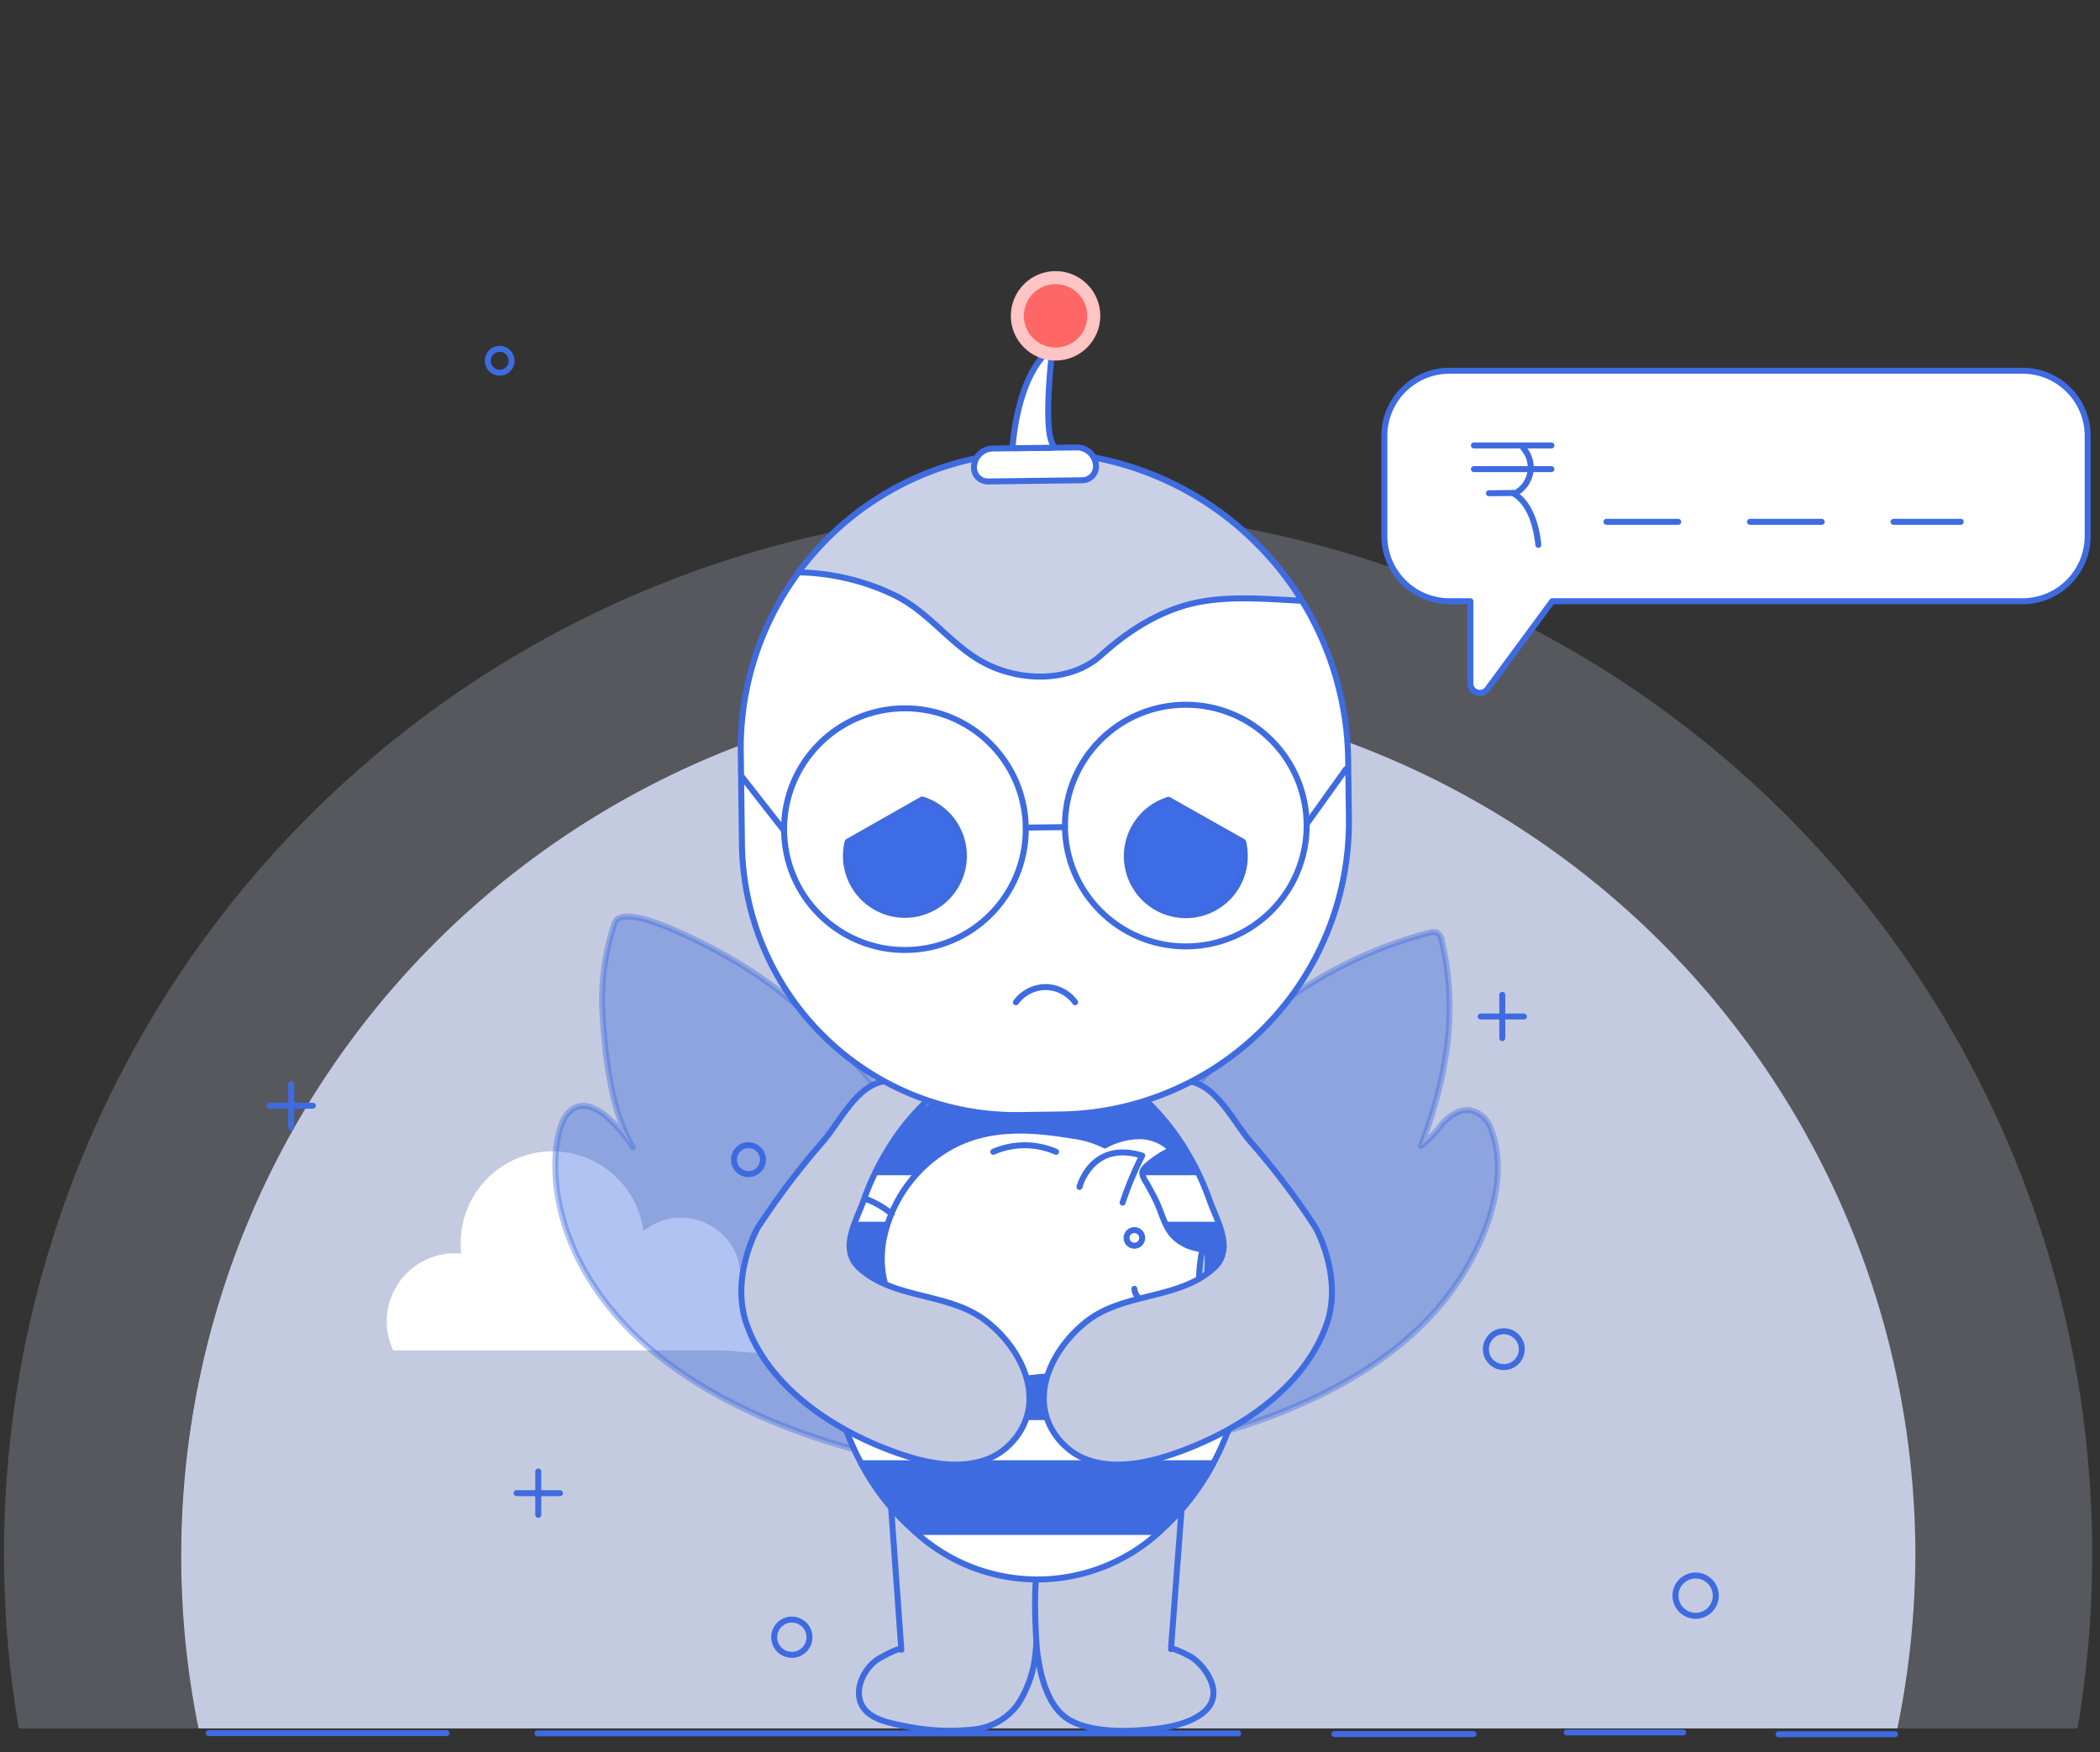 <svg id="Layer_1" data-name="Layer 1" xmlns="http://www.w3.org/2000/svg" viewBox="0 0 351.16 293.04"><rect x="0" y="0" width="351.16" height="293.04" fill="#333333" stroke="none"/><defs><style>.cls-1,.cls-2,.cls-5{fill:#c4cbe0;}.cls-1{opacity:0.25;}.cls-13,.cls-3,.cls-8{fill:#fff;}.cls-4{fill:none;}.cls-12,.cls-13,.cls-4,.cls-5,.cls-6,.cls-7,.cls-8,.cls-9{stroke:#3e6be0;stroke-linecap:round;stroke-linejoin:round;}.cls-6,.cls-7{fill:#3e6be0;}.cls-6{opacity:0.4;}.cls-9{fill:#cad1e6;}.cls-10{fill:#ffc4c4;}.cls-11{fill:#ff6766;}.cls-12{fill:#3e6be6;}.cls-13{stroke-dasharray:12;}</style></defs><path class="cls-1" d="M349.85,259.82a175.11,175.11,0,0,1-2.45,29.25H317.34A145,145,0,1,0,30.25,259.82a146,146,0,0,0,3,29.25H3.14a174.59,174.59,0,1,1,346.71-29.25Z"/><path class="cls-2" d="M320.29,259.82a146,146,0,0,1-3,29.25H33.2a145,145,0,1,1,287.09-29.25Z"/><path class="cls-3" d="M136.89,222.44c0,5.83-12.38,3.41-16.48,3.41H65.76A11.26,11.26,0,0,1,64.67,221,11.41,11.41,0,0,1,76.08,209.6a9.42,9.42,0,0,1,1.06.06,14.72,14.72,0,0,1-.1-1.76,15.34,15.34,0,0,1,30.55-2,9.95,9.95,0,0,1,16.25,7.69v.34a9,9,0,0,1,3.72-.78A9.33,9.33,0,0,1,136.89,222.44Z"/><circle class="cls-4" cx="132.41" cy="273.81" r="2.95"/><circle class="cls-4" cx="283.54" cy="266.86" r="3.37"/><circle class="cls-4" cx="125.16" cy="193.94" r="2.42"/><circle class="cls-4" cx="251.47" cy="225.64" r="3"/><circle class="cls-4" cx="83.56" cy="60.34" r="2"/><circle class="cls-4" cx="178.86" cy="261.53" r="1.08"/><line class="cls-4" x1="34.9" y1="289.85" x2="74.66" y2="289.85"/><line class="cls-4" x1="89.89" y1="289.89" x2="207.05" y2="289.89"/><line class="cls-4" x1="223.13" y1="290.01" x2="246.39" y2="290.01"/><line class="cls-4" x1="261.99" y1="289.74" x2="281.45" y2="289.74"/><line class="cls-4" x1="297.42" y1="290.04" x2="316.88" y2="290.04"/><line class="cls-4" x1="86.39" y1="249.72" x2="93.63" y2="249.72"/><line class="cls-4" x1="90.01" y1="246.1" x2="90.01" y2="253.34"/><line class="cls-4" x1="45.08" y1="184.92" x2="52.32" y2="184.92"/><line class="cls-4" x1="48.7" y1="181.3" x2="48.7" y2="188.54"/><line class="cls-4" x1="247.59" y1="170" x2="254.83" y2="170"/><line class="cls-4" x1="251.21" y1="166.38" x2="251.21" y2="173.62"/><path class="cls-5" d="M172.49,261.29c1.63.64.9,13.27.68,15a18.85,18.85,0,0,1-2.95,8.72,10.48,10.48,0,0,1-7.67,4.26,36.92,36.92,0,0,1-10.9-.53c-2-.41-4.24-.76-6-1.91-3.55-2.37-1.92-7.14,1-9.24.34-.24,4-2.31,4.07-1.69L149,252Z"/><path class="cls-5" d="M174.12,261.15c-1.63.65-.9,13.28-.68,15.05.51,4.16,1.83,9.55,5.6,11.57,4.06,2.17,10.38,1.84,14.81,1.29,4.62-.57,11.46-2.93,8.22-8.78a9.11,9.11,0,0,0-2.74-3.08c-.41-.28-3.48-1.83-3.52-1.39l1.81-23.93Z"/><path class="cls-6" d="M176.11,220.56A150.45,150.45,0,0,1,206,175,72.16,72.16,0,0,1,239,156a1.93,1.93,0,0,1,1.32,0,1.9,1.9,0,0,1,.78,1.35c2.81,11.94.75,23.07-3.48,34.32a22.38,22.38,0,0,0,3.58-3.76c1.21-1.32,2.88-2.47,4.65-2.23a4.7,4.7,0,0,1,3.45,3.08c3.59,9.22-1.78,21.06-7.4,28.23-8.11,10.36-20.3,16.8-32.53,21a134.86,134.86,0,0,1-14.09,3.91S165.35,248.55,176.11,220.56Z"/><path class="cls-6" d="M170.81,221.89C163,203.52,151.37,185.42,137,171.57a74.48,74.48,0,0,0-16-11.94c-2.65-1.44-15.08-8.22-17.84-5.84a1.77,1.77,0,0,0-.46.81,40.68,40.68,0,0,0-1.88,16c.42,6.49,1.51,15.62,5,21.24,0,0-6.82-10.78-11.07-5.39s-6.82,44,55.91,57.9C150.66,244.31,182.17,251.41,170.81,221.89Z"/><path class="cls-7" d="M201.45,196.05h-56a38.06,38.06,0,0,1,10.72-11.4h34.52A38.22,38.22,0,0,1,201.45,196.05Z"/><path class="cls-8" d="M190.72,184.65H156.2a29.83,29.83,0,0,1,34.52,0Z"/><path class="cls-7" d="M208.25,216.24H138.67a48.9,48.9,0,0,1,2.58-11.41h64.42A48.4,48.4,0,0,1,208.25,216.24Z"/><path class="cls-8" d="M205.67,204.83H141.25a45.07,45.07,0,0,1,4.23-8.78h56A44.47,44.47,0,0,1,205.67,204.83Z"/><path class="cls-7" d="M208.38,225.64a49.74,49.74,0,0,1-2.22,11.4h-65.4a49.73,49.73,0,0,1-2.21-11.4Z"/><path class="cls-8" d="M153,256.17h40.92a30.22,30.22,0,0,1-40.92,0Z"/><path class="cls-8" d="M206.16,237a45.77,45.77,0,0,1-3.27,7.72H144a46.6,46.6,0,0,1-3.27-7.72Z"/><path class="cls-8" d="M208.53,221.64c0,1.35-.05,2.68-.15,4H138.55c-.11-1.32-.16-2.65-.16-4a50.57,50.57,0,0,1,.28-5.4h69.58A50.57,50.57,0,0,1,208.53,221.64Z"/><path class="cls-7" d="M202.89,244.76a40.38,40.38,0,0,1-9,11.41H153a40.38,40.38,0,0,1-9-11.41Z"/><path class="cls-8" d="M191.06,196.53a5.17,5.17,0,0,0,.7,1.36c.5.91,1,1.82,1.46,2.75,1.06,2.08,1.49,4.72,3.29,6.36a7.92,7.92,0,0,0,2.23,1.38,17.36,17.36,0,0,0,3.2.77,1,1,0,0,1,.41.16c.68.5.55,2.84.54,3.59a16.4,16.4,0,0,1-.65,4.3c-.22.77-.25,1.15-.93,1.44a10.46,10.46,0,0,1-2.48.61c-.31,0-2.89-.12-2.92-.1a17.82,17.82,0,0,0-1.87,2.26,28.36,28.36,0,0,1-2.78,2.81,12.55,12.55,0,0,1-5.18,2.83c-.39.09-.43,4.16-.43,4.58,0,1.35,0,2.85,1,3.87a9.6,9.6,0,0,0-2.2,0h-4.81a4.16,4.16,0,0,1-1.22,0c-.38-.15-.28-.22-.54-.59s-2.25-4.62-2.27-4.66c-.12-.2-3.58.28-4,.29-1.74,0-3.44-.17-5.16-.25-.19,0-.35,5.2.61,5.2h-8.52c-.4,0-1.42-2.84-1.54-3.15a13.44,13.44,0,0,1-1.08-6.67s-11.14-7.21-7.87-19.66a22.88,22.88,0,0,1,10.29-13.83c6.52-3.91,13.77-3.44,21-2.24a16.74,16.74,0,0,1,5.43,1.63,12.17,12.17,0,0,1,5.73-1.55,7.53,7.53,0,0,1,5.4,2.24,18.22,18.22,0,0,0-4,2.58,2.89,2.89,0,0,0-.8.94A1.11,1.11,0,0,0,191.06,196.53Z"/><path class="cls-8" d="M180.51,198.51s2-7.86,10.49-5.24a57.2,57.2,0,0,0-3.28,7.86"/><ellipse class="cls-5" cx="201.48" cy="213.91" rx="4.26" ry="0.66" transform="matrix(0.07, -1, 1, 0.07, -26.78, 398.97)"/><path class="cls-8" d="M166.1,192.63a13.15,13.15,0,0,1,10.49,0"/><path class="cls-8" d="M189.69,215.55s0,2.62,4.58,3.27"/><circle class="cls-8" cx="189.69" cy="207.03" r="1.31"/><path class="cls-4" d="M149.09,203a15.52,15.52,0,0,0-6.68-3.19,3.88,3.88,0,0,0-3.28.62c-.87.8-1.29,2.57-.4,3.5a2,2,0,0,0,1.42.55,3.06,3.06,0,0,0,2.79-1.78c1.22-2.72-1-6.58-2.4-8.82"/><path class="cls-5" d="M221.8,221.57c-4,11.22-16,18.57-26.87,22-5,1.57-11.35,2.4-15.83-.9a12.07,12.07,0,0,1-2.09-2c-5.39-6.63-1.12-15.18,4.8-19.75,6.28-4.84,15.35-3.53,21.19-8.86,3.44-3.15.53-7.77-.73-11.32a44.47,44.47,0,0,0-4.22-8.78,39.29,39.29,0,0,0-7.41-8.81,11.08,11.08,0,0,1,8.43-2.27,5.67,5.67,0,0,1,1.19.36c3.84,1.6,6.25,6.7,8.84,9.7A126.24,126.24,0,0,1,220,205.33S224.64,213.6,221.8,221.57Z"/><path class="cls-5" d="M124.89,221.57c4,11.22,16,18.57,26.87,22,5,1.57,11.35,2.4,15.83-.9a12.07,12.07,0,0,0,2.09-2c5.39-6.63,1.12-15.18-4.8-19.75-6.27-4.84-15.35-3.53-21.19-8.86-3.44-3.15-.53-7.77.73-11.32a44.47,44.47,0,0,1,4.22-8.78,39.29,39.29,0,0,1,7.41-8.81,11.08,11.08,0,0,0-8.43-2.27,5.67,5.67,0,0,0-1.19.36c-3.84,1.6-6.25,6.7-8.84,9.7a126.24,126.24,0,0,0-10.91,14.44S122.05,213.6,124.89,221.57Z"/><path class="cls-8" d="M177.25,186.39l-6.74.09a45.86,45.86,0,0,1-46.44-45.27l-.2-15.48a49.48,49.48,0,0,1,50.77-50.09h0a52.17,52.17,0,0,1,50.8,51.48l.12,9.71A48.93,48.93,0,0,1,177.25,186.39Z"/><path class="cls-9" d="M217.72,100.48c-5.66-.29-11.6-.82-17,.17-6.31,1.16-11.88,4.67-16.57,8.91-5.11,4.62-13.41,4.45-19.36,1.41-5.7-2.92-9.34-8.61-15.29-11.47a38.61,38.61,0,0,0-16-3.78,49.4,49.4,0,0,1,41.11-20.08,52,52,0,0,1,35.76,15.51A51.26,51.26,0,0,1,217.72,100.48Z"/><path class="cls-8" d="M166.07,74.92h14a3.2,3.2,0,0,1,3.2,3.2v0A2.31,2.31,0,0,1,181,80.42H165.18a2.31,2.31,0,0,1-2.31-2.31v0A3.2,3.2,0,0,1,166.07,74.92Z" transform="translate(-0.98 2.21) rotate(-0.73)"/><path class="cls-8" d="M169.34,74.6c.15-2,1.12-11.64,6-15.93a.34.34,0,0,1,.57.28c-.33,3-1.31,13,.15,15.4a.34.34,0,0,1-.27.53l-6.07.08A.33.33,0,0,1,169.34,74.6Z"/><circle class="cls-10" cx="176.51" cy="52.82" r="7.48"/><circle class="cls-11" cx="176.51" cy="52.82" r="5.3"/><path class="cls-12" d="M207.86,140.79a5.63,5.63,0,0,1,.14.62,10.58,10.58,0,0,1,.15,1.6A9.86,9.86,0,1,1,194.73,134a5,5,0,0,1,.68-.24Z"/><path class="cls-12" d="M154.2,133.71a4.72,4.72,0,0,1,.69.24A9.86,9.86,0,1,1,141.46,143a10.58,10.58,0,0,1,.16-1.6,5.65,5.65,0,0,1,.13-.62Z"/><circle class="cls-4" cx="151.32" cy="138.67" r="20.21"/><circle class="cls-4" cx="198.29" cy="138.07" r="20.21"/><line class="cls-4" x1="171.53" y1="138.41" x2="178.09" y2="138.33"/><line class="cls-4" x1="131.12" y1="138.93" x2="124.06" y2="129.9"/><line class="cls-4" x1="218.5" y1="137.81" x2="225.08" y2="128.62"/><path class="cls-4" d="M169.88,167.62a6.3,6.3,0,0,1,4.57-2.53,6.15,6.15,0,0,1,5.33,2.53"/><path class="cls-8" d="M231.49,72.92V89.65a10.9,10.9,0,0,0,10.91,10.9h3.47v13.74a1.59,1.59,0,0,0,2.87.94l10.82-14.68H338.2a10.9,10.9,0,0,0,10.9-10.9V72.92A10.9,10.9,0,0,0,338.2,62H242.4A10.9,10.9,0,0,0,231.49,72.92Z"/><line class="cls-8" x1="246.46" y1="74.5" x2="259.43" y2="74.5"/><line class="cls-8" x1="246.46" y1="78.46" x2="259.43" y2="78.46"/><path class="cls-4" d="M257.24,91.12c-.32-3.06-1.36-7.08-4.27-8.67a.8.8,0,0,0,.77-.17,4.87,4.87,0,0,0,1-7.32"/><line class="cls-4" x1="248.98" y1="82.49" x2="252.97" y2="82.45"/><line class="cls-13" x1="268.63" y1="87.27" x2="327.87" y2="87.27"/></svg>